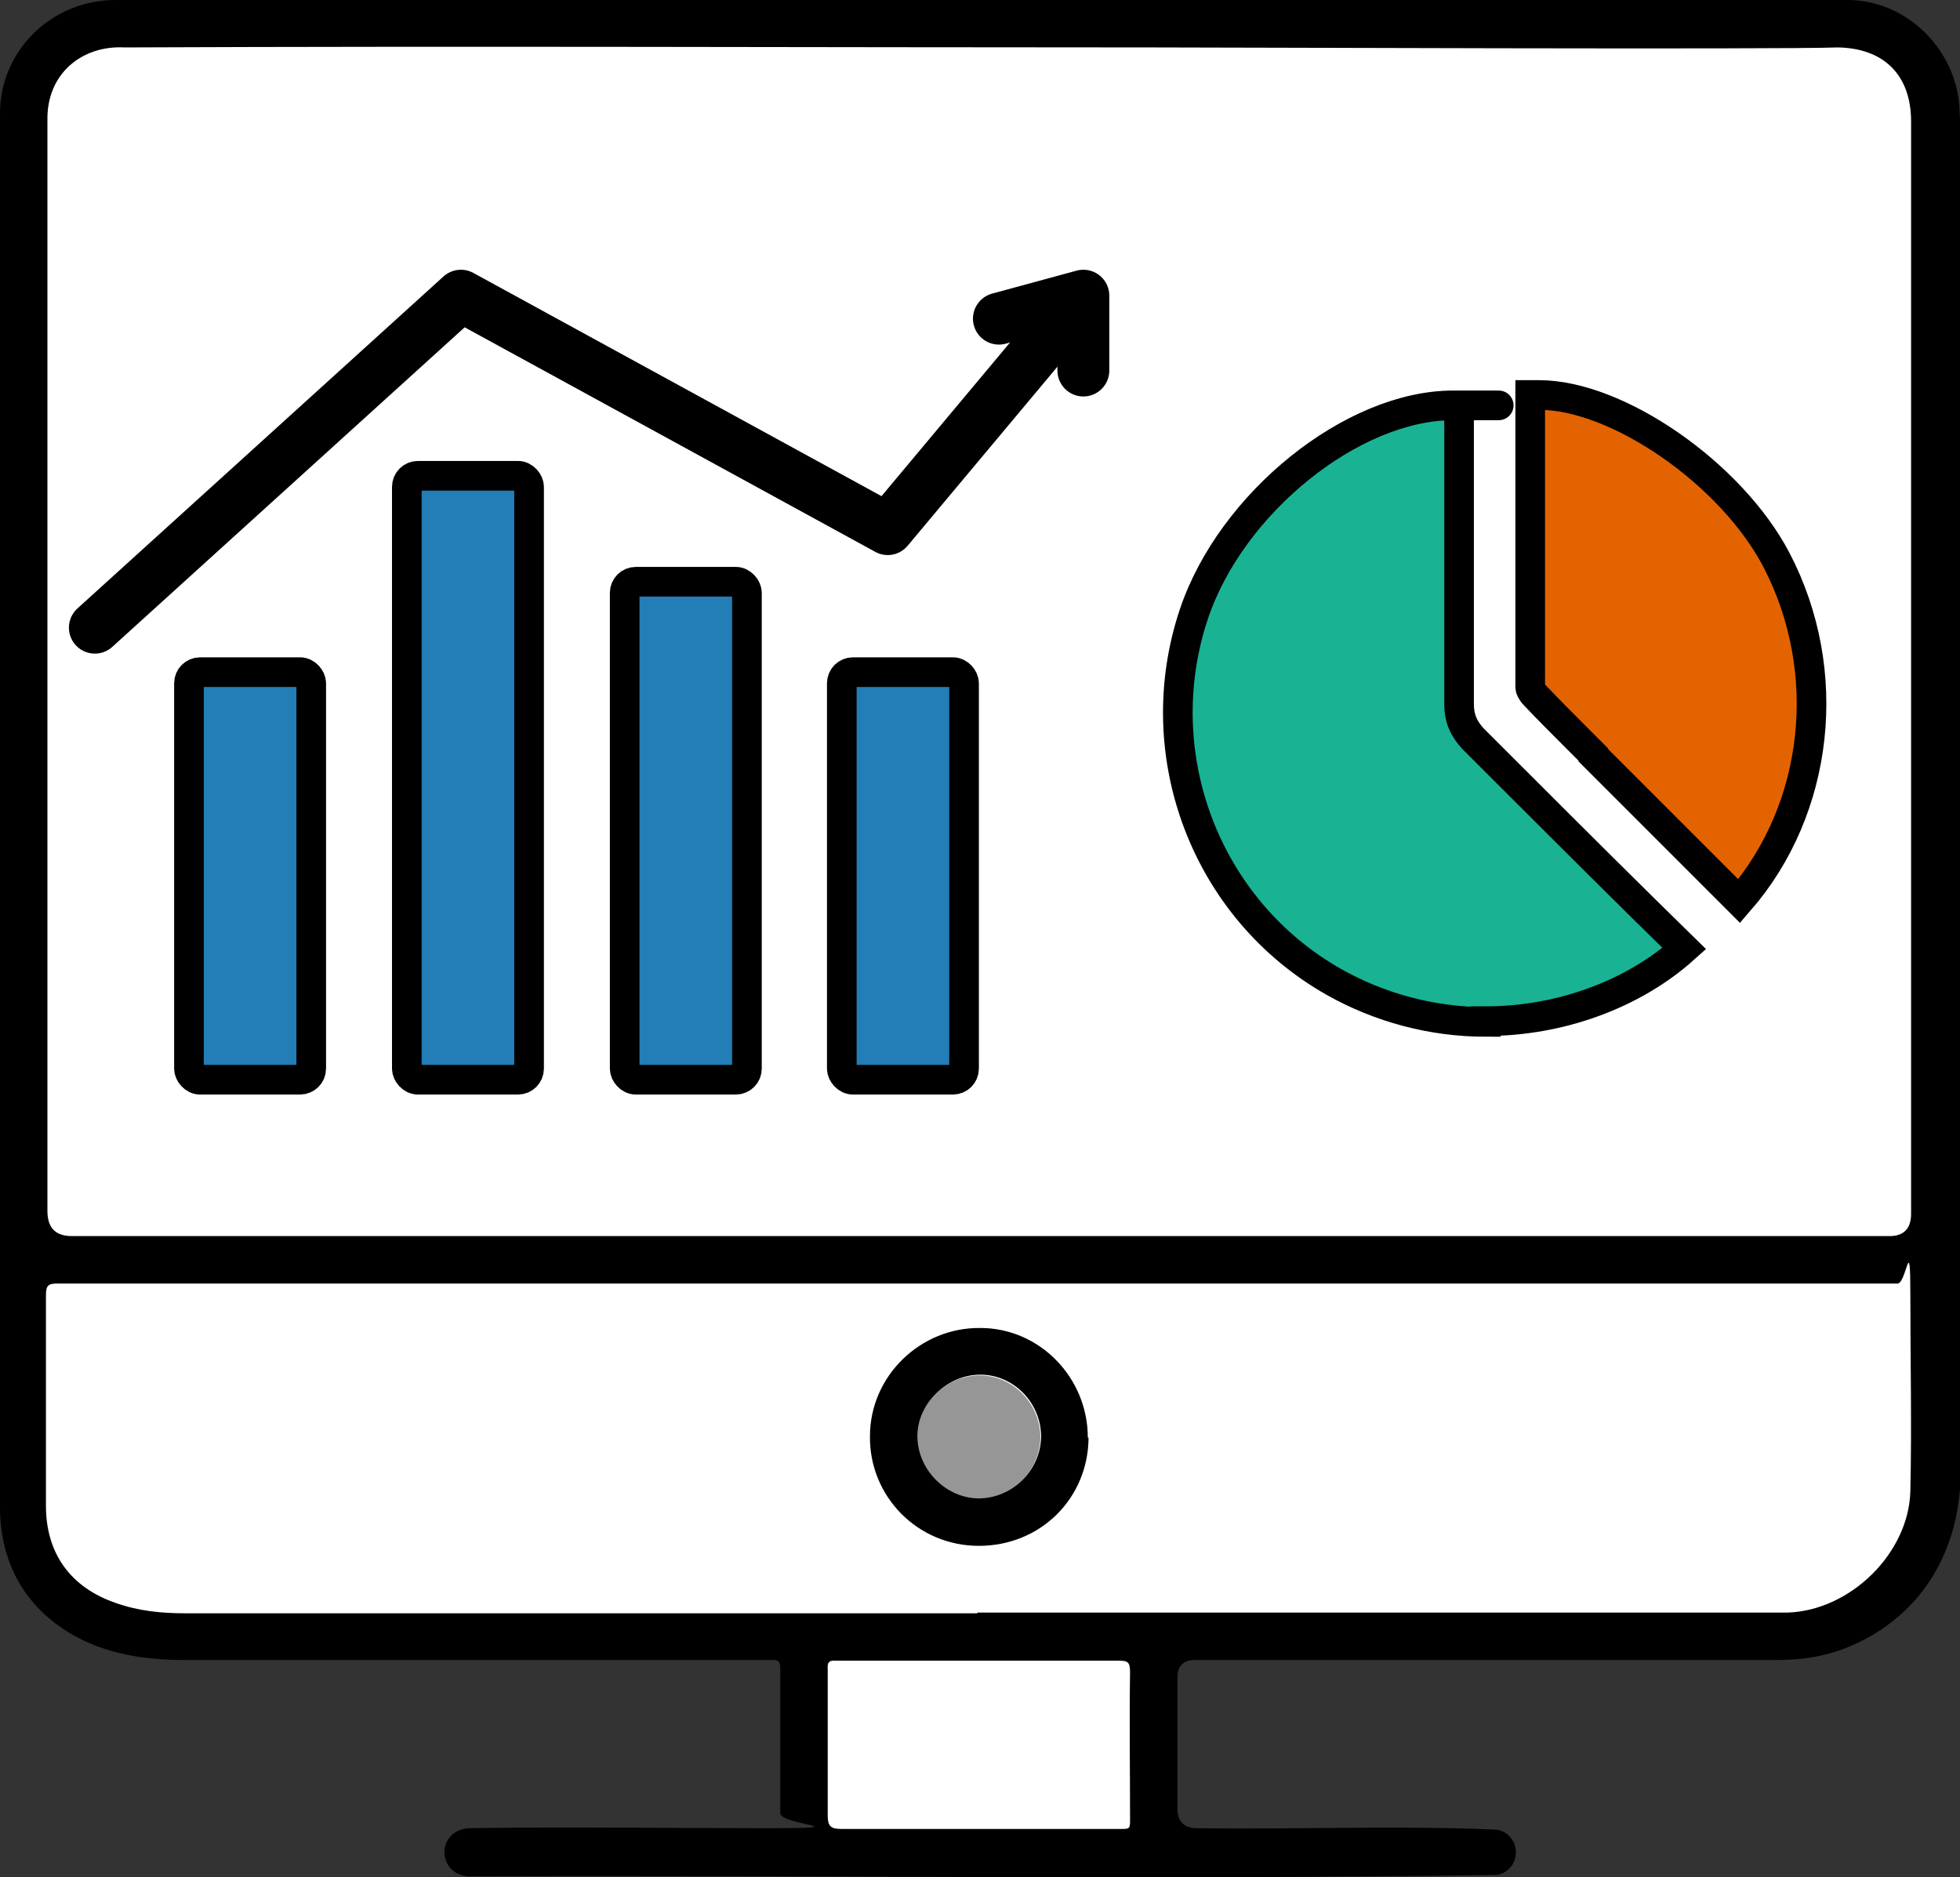 <?xml version="1.0" encoding="UTF-8"?>
<svg id="Layer_1" data-name="Layer 1" xmlns="http://www.w3.org/2000/svg" baseProfile="tiny" version="1.2" viewBox="0 0 264.5 253.3">
  <rect x="0" y="0" width="264.5" height="253.3" fill="#333333" stroke="none"/>
  <g>
    <path d="M249.5,0c7.7.1,14.2,6.4,14.9,14.1.1,1.8.2,3.5.2,5.3v179c0,11.5-5.9,20.3-15.8,24.1-2.9,1.1-5.9,1.5-9,1.5h-78.5c-1.6,0-2.4.8-2.4,2.3v17.8c0,1.7.9,2.6,2.6,2.6,13.5.2,27.1-.4,40.5.2,3.3.6,3.5,5.3.1,6.1-46.3.7-92.6,0-138.9.2-4.2-.3-4.4-6.1,0-6.5,13.4-.2,26.8,0,40.2,0s2-.4,1.9-2v-19.6c0-.8-.2-1.1-1-1.1H24.8c-4.2,0-8.2-.5-12.1-2-8.1-3.3-12.7-9.9-12.7-18.6V15.3C0,6.8,7,0,15.6,0h233.9Z" fill="#000" stroke-width="0"/>
    <path d="M131.9,217.6h109.4c8.4-.3,16.3-8,16.5-16.4.2-8.8,0-17.6,0-26.4s-.5-1.7-1.7-1.6H7.8c-1.2,0-1.6.2-1.6,1.5v28.5c0,6.4,3.3,11,9.4,13.1,3.1,1.1,6.2,1.4,9.4,1.4h106.9ZM132,224.1h-18.9c-.8,0-1.5-.2-1.4,1.1v19.8c0,1.4.4,1.8,1.8,1.8h38c.9,0,1-.1,1-1.1,0-6.7-.1-13.4,0-20.1,0-1.4-.4-1.5-1.5-1.5h-19Z" fill="#fff" stroke-width="0"/>
    <path d="M255,166.8c1.9,0,2.9-1,2.9-3V16.4c0-6.3-3.7-9.9-9.9-10-7.5.3-82.9,0-92.4,0-46.3,0-92.5-.2-138.8,0-5.7-.3-10.5,3.5-10.4,9.8v147.2c0,2.3,1.1,3.4,3.3,3.4h245.3Z" fill="#fff" stroke-width="0"/>
    <path d="M146.9,193.9c0,8.3-6.5,14.7-14.8,14.7s-14.8-6.7-14.7-14.8c0-8.1,6.8-14.7,14.9-14.6,8,0,14.5,6.7,14.5,14.8h.1ZM140.5,193.9c0-4.6-3.7-8.4-8.2-8.4s-8.3,3.8-8.4,8.2c0,4.5,3.7,8.3,8.2,8.4,4.6,0,8.3-3.7,8.4-8.2Z" fill="#000" stroke-width="0"/>
  </g>
  <rect x="25.5" y="90.7" width="16.5" height="55" rx="1.5" ry="1.5" fill="#237db6" stroke="#000" stroke-miterlimit="10" stroke-width="4"/>
  <rect x="54.9" y="64.2" width="16.5" height="81.5" rx="1.5" ry="1.5" fill="#237db6" stroke="#000" stroke-miterlimit="10" stroke-width="4"/>
  <rect x="84.3" y="78.5" width="16.5" height="67.2" rx="1.5" ry="1.5" fill="#237db6" stroke="#000" stroke-miterlimit="10" stroke-width="4"/>
  <rect x="113.6" y="90.7" width="16.5" height="55" rx="1.5" ry="1.5" fill="#237db6" stroke="#000" stroke-miterlimit="10" stroke-width="4"/>
  <polyline points="12.8 84.7 62.2 39.9 119.8 71.4 141.3 45.7" fill="none" stroke="#000" stroke-linecap="round" stroke-linejoin="round" stroke-width="7"/>
  <polyline points="134.8 43 146.2 39.9 146.2 50" fill="none" stroke="#000" stroke-linecap="round" stroke-linejoin="round" stroke-width="7"/>
  <g>
    <path d="M200.5,137.9c-7.2,0-14.3-1.9-20.5-5.4-17.3-9.8-25.2-30.7-18.9-49.6,5-15,21.4-28.2,35-28.2s.5,0,.8,0v40.3c0,1.9.6,3.3,1.9,4.7,7.7,7.7,15.4,15.4,23.2,23.1l5.3,5.2c-6.9,6.2-16.8,9.8-26.8,9.8h0Z" fill="#19b394" stroke="#000" stroke-miterlimit="10" stroke-width="4"/>
    <path d="M215,101.8l-2.3-2.3c-1.9-1.9-3.8-3.8-5.6-5.7-.4-.4-.6-.9-.6-1v-39.5h1.2c10.6,0,25.9,10.6,32,22.2,7.9,15.1,5.8,33.7-5,46.1l-19.7-19.7h0Z" fill="#e46301" stroke="#000" stroke-miterlimit="10" stroke-width="4"/>
  </g>
  <path d="M132.2,185.6c-4.5,0-8.4,3.8-8.4,8.2s3.7,8.3,8.2,8.4c4.6,0,8.3-3.7,8.4-8.2,0-4.6-3.7-8.4-8.2-8.4Z" fill="#969696" stroke-width="0"/>
</svg>